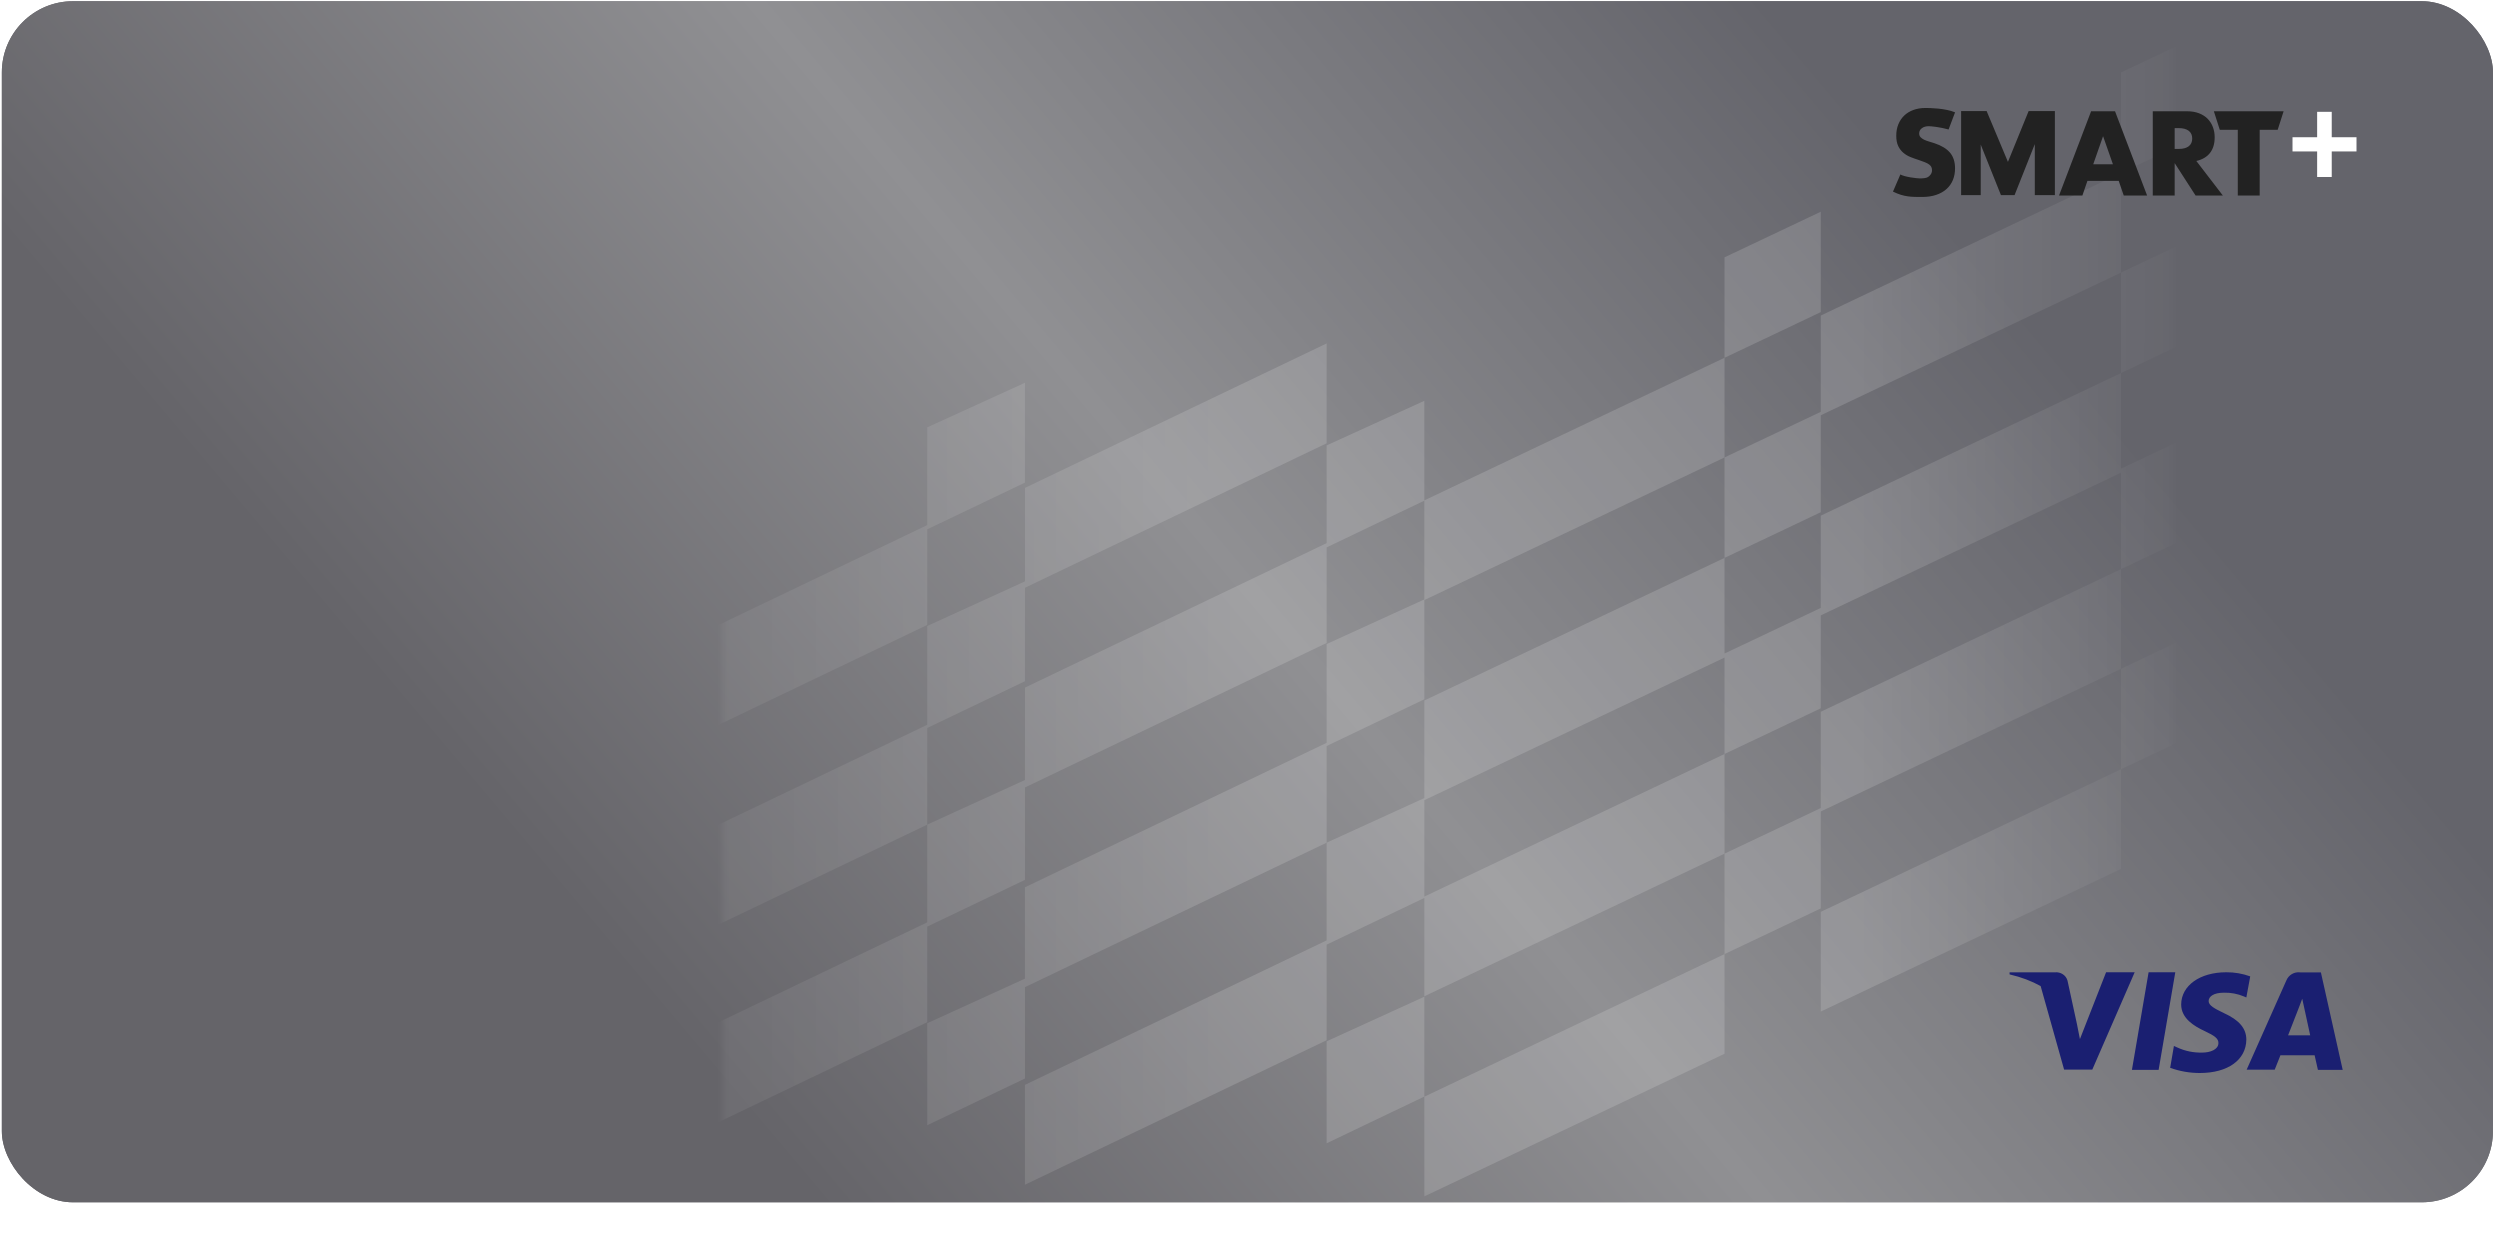 <?xml version="1.0" encoding="UTF-8"?>
<svg width="281px" height="139px" viewBox="0 0 281 139" version="1.1" xmlns="http://www.w3.org/2000/svg" xmlns:xlink="http://www.w3.org/1999/xlink">
    <title>Tarjetas / credito / visa smart+ Copy</title>
    <defs>
        <linearGradient x1="85.873%" y1="38.377%" x2="18.934%" y2="65.033%" id="linearGradient-1">
            <stop stop-color="#64646B" offset="0%"></stop>
            <stop stop-color="#909093" offset="51.576%"></stop>
            <stop stop-color="#656469" offset="100%"></stop>
        </linearGradient>
        <rect id="path-2" x="0" y="0" width="186.932" height="134.73"></rect>
        <linearGradient x1="100%" y1="50%" x2="9.244%" y2="50%" id="linearGradient-4">
            <stop stop-color="#FFFFFF" stop-opacity="0" offset="0%"></stop>
            <stop stop-color="#FFFFFF" stop-opacity="0.15" offset="19.85%"></stop>
            <stop stop-color="#FFFFFF" stop-opacity="0.15" offset="53.709%"></stop>
            <stop stop-color="#FFFFFF" stop-opacity="0" offset="100%"></stop>
        </linearGradient>
        <filter color-interpolation-filters="auto" id="filter-5">
            <feColorMatrix in="SourceGraphic" type="matrix" values="0 0 0 0 1 0 0 0 0 1 0 0 0 0 1 0 0 0 1 0"></feColorMatrix>
        </filter>
        <rect id="path-6" x="0" y="0" width="163" height="134.808"></rect>
        <linearGradient x1="100%" y1="50%" x2="9.244%" y2="50%" id="linearGradient-8">
            <stop stop-color="#FFFFFF" stop-opacity="0" offset="0%"></stop>
            <stop stop-color="#FFFFFF" stop-opacity="0.15" offset="19.85%"></stop>
            <stop stop-color="#FFFFFF" stop-opacity="0.15" offset="53.709%"></stop>
            <stop stop-color="#FFFFFF" stop-opacity="0" offset="100%"></stop>
        </linearGradient>
        <filter color-interpolation-filters="auto" id="filter-9">
            <feColorMatrix in="SourceGraphic" type="matrix" values="0 0 0 0 1 0 0 0 0 1 0 0 0 0 1 0 0 0 1 0"></feColorMatrix>
        </filter>
        <filter color-interpolation-filters="auto" id="filter-10">
            <feColorMatrix in="SourceGraphic" type="matrix" values="0 0 0 0 1 0 0 0 0 1 0 0 0 0 1 0 0 0 1 0"></feColorMatrix>
        </filter>
    </defs>
    <g id="cambio-clave-tarjeta" stroke="none" stroke-width="1" fill="none" fill-rule="evenodd">
        <g id="Artboard" transform="translate(-3331, -1497)">
            <g id="Tarjetas-/-credito-/-visa-smart+-Copy" transform="translate(3331.208, 1497.136)">
                <g id="Cards-cuentas-/-card-cuentas-+-ver-detalle">
                    <rect id="bg" fill="url(#linearGradient-1)" fill-rule="nonzero" x="0" y="0" width="280" height="135" rx="8"></rect>
                    <g id="tramas" transform="translate(64.432, 0)">
                        <mask id="mask-3" fill="white">
                            <use xlink:href="#path-2"></use>
                        </mask>
                        <g id="Rectangle"></g>
                        <path d="M103.158,43.411 L103.158,56.439 L80.893,75.288 L80.893,87.485 L73.68,93.583 L73.68,106.196 L51.415,125.045 L51.415,137.657 L44.202,143.755 L44.202,156.229 L21.937,175.078 L21.937,162.05 L44.202,143.201 L44.202,130.45 L51.415,124.629 L51.415,112.017 L73.68,93.167 L73.68,80.278 L80.893,74.457 L80.893,62.26 L103.158,43.411 Z M132.527,123.088 L132.527,136.092 L110.37,154.704 L110.37,141.696 L132.527,123.088 Z M161.787,21.165 L161.787,34.169 L139.63,52.781 L139.63,65.433 L132.527,71.391 L132.527,83.871 L139.63,77.922 L139.63,91.019 L132.527,96.977 L132.527,84.395 L110.37,103.008 L110.37,115.585 L132.527,96.977 L132.527,109.981 L110.37,128.594 L110.37,115.759 L103.158,121.857 L103.158,134.331 L80.893,153.18 L80.893,140.152 L103.158,121.303 L103.158,108.552 L110.37,102.731 L110.37,89.999 L132.527,71.391 L132.527,58.285 L139.63,52.336 L139.63,39.773 L161.787,21.165 Z M51.415,163.575 L44.202,169.673 L44.202,156.368 L51.415,150.546 L51.415,137.796 L73.68,118.946 L73.68,106.196 L80.893,100.374 L80.893,88.317 L103.158,69.467 L103.158,56.716 L110.37,50.895 L110.37,63.889 L132.527,45.281 L132.527,58.285 L110.37,76.897 L110.37,89.841 L103.158,95.939 L103.158,108.552 L80.893,127.401 L80.893,139.32 L73.68,145.418 L73.68,132.113 L80.893,126.292 L80.893,114.373 L103.158,95.524 L103.158,82.634 L110.37,76.813 L110.37,63.924 L103.158,70.022 L103.158,82.495 L80.893,101.345 L80.893,113.403 L73.68,119.501 L73.68,131.975 L51.415,150.824 L51.415,163.575 Z M80.893,48.539 L80.893,61.567 L73.68,67.666 L73.68,80.139 L51.415,98.989 L51.415,111.739 L44.202,117.838 L44.202,130.45 L21.937,149.299 L21.937,136.271 L44.202,117.422 L44.202,104.532 L51.415,98.711 L51.415,85.96 L73.68,67.111 L73.68,54.36 L80.893,48.539 Z M110.37,128.648 L110.37,141.676 L103.158,147.775 L103.158,134.469 L110.37,128.648 Z M161.787,98.972 L161.787,111.976 L139.63,130.589 L139.63,117.58 L161.787,98.972 Z M51.415,72.794 L51.415,85.822 L44.202,91.92 L44.202,104.394 L21.937,123.243 L21.937,110.215 L44.202,91.366 L44.202,78.615 L51.415,72.794 Z M161.787,72.862 L161.787,85.866 L139.63,104.478 L139.63,117.129 L132.527,123.088 L132.527,109.981 L139.63,104.032 L139.63,91.469 L161.787,72.862 Z M168.89,79.917 L168.89,93.014 L161.787,98.972 L161.787,85.866 L168.89,79.917 Z M161.787,47.276 L161.787,59.755 L168.89,53.806 L168.89,66.903 L161.787,72.862 L161.787,60.28 L139.63,78.892 L139.63,65.883 L161.787,47.276 Z M168.89,28.22 L168.89,41.317 L161.787,47.276 L161.787,34.169 L168.89,28.22 Z M139.63,26.225 L139.63,39.322 L132.527,45.281 L132.527,32.174 L139.63,26.225 Z M168.89,2.109 L168.89,15.206 L161.787,21.165 L161.787,8.059 L168.89,2.109 Z" id="Combined-Shape" fill="url(#linearGradient-4)" mask="url(#mask-3)"></path>
                    </g>
                    <g id="Logo-tarjeta-/-visa" transform="translate(222.389, 58.5)" filter="url(#filter-5)">
                        <g>
                            <path d="M25.639,14.338 C26.556,14.332 27.467,14.489 28.329,14.801 L28.329,14.801 L27.891,17.173 L27.616,17.054 C26.906,16.758 26.141,16.615 25.372,16.634 C24.195,16.634 23.653,17.079 23.653,17.576 C23.653,18.073 24.323,18.424 25.372,18.929 C27.108,19.717 27.891,20.668 27.891,21.91 C27.865,24.189 25.819,25.662 22.665,25.662 C21.527,25.664 20.398,25.467 19.33,25.079 L19.33,25.079 L19.751,22.621 L20.129,22.792 C21.014,23.2 21.982,23.396 22.957,23.366 C23.816,23.366 24.753,23.032 24.753,22.296 C24.762,21.799 24.341,21.473 23.197,20.942 C22.054,20.411 20.567,19.538 20.567,17.961 C20.584,15.829 22.673,14.338 25.639,14.338 Z M19.905,14.338 L18.032,25.31 L15.032,25.31 L16.906,14.338 L19.905,14.338 Z M33.817,14.339 L33.95,14.351 L36.271,14.351 L38.721,25.306 L35.936,25.306 C35.936,25.306 35.661,24.047 35.566,23.67 L35.566,23.67 L31.724,23.67 L31.079,25.289 L27.925,25.289 L32.386,15.267 C32.636,14.641 33.28,14.264 33.95,14.351 Z M15.341,14.338 L10.579,25.276 L7.408,25.276 L4.772,15.891 C3.762,15.33 2.595,14.882 1.279,14.578 L1.279,14.578 L1.279,14.346 L6.365,14.346 C7.018,14.275 7.626,14.673 7.791,15.28 L7.791,15.28 L8.886,20.317 C8.88,20.301 8.873,20.286 8.867,20.271 L8.878,20.3 L9.187,21.85 L12.127,14.338 L15.341,14.338 Z M34.174,17.314 C34.019,17.725 33.778,18.359 33.778,18.359 L33.778,18.359 L32.584,21.426 L35.068,21.426 L34.38,18.256 Z" id="Combined-Shape" fill="#1A1F71"></path>
                        </g>
                    </g>
                </g>
                <g id="Cards-cuentas-/-card-cuentas-+-ver-detalle">
                    <rect id="bg" fill="url(#linearGradient-1)" fill-rule="nonzero" x="0" y="0" width="280" height="135" rx="8"></rect>
                    <g id="tramas" transform="translate(81, 0)">
                        <mask id="mask-7" fill="white">
                            <use xlink:href="#path-6"></use>
                        </mask>
                        <g id="Rectangle"></g>
                        <path d="M67.904,38.467 L67.904,49.69 L33.997,65.927 L33.997,76.433 L23.013,81.687 L23.013,92.551 L-10.894,108.788 L-10.894,119.653 L-21.878,124.906 L-21.878,135.651 L-55.785,151.889 L-55.785,140.666 L-21.878,124.429 L-21.878,113.445 L-10.894,108.43 L-10.894,97.566 L23.013,81.329 L23.013,70.225 L33.997,65.211 L33.997,54.704 L67.904,38.467 Z M112.63,107.103 L112.63,118.305 L78.888,134.338 L78.888,123.132 L112.63,107.103 Z M157.189,41.796 L157.189,52.546 L168.006,47.421 L168.006,58.704 L157.189,63.836 L157.188,52.998 L123.447,69.031 L123.447,79.478 L112.63,84.611 L112.63,73.772 L78.888,89.805 L78.888,100.64 L112.63,84.611 L112.63,95.813 L78.888,111.846 L78.888,100.789 L67.904,106.042 L67.904,116.788 L33.997,133.025 L33.997,121.802 L67.904,105.565 L67.904,94.581 L78.888,89.566 L78.888,78.599 L112.63,62.57 L112.63,73.32 L123.447,68.195 L123.447,57.825 L157.189,41.796 Z M-10.894,141.979 L-21.878,147.232 L-21.878,135.771 L-10.894,130.756 L-10.894,119.772 L23.013,103.535 L23.013,92.551 L33.997,87.537 L33.997,77.15 L67.904,60.913 L67.904,49.929 L78.888,44.914 L78.888,56.107 L112.63,40.078 L112.63,51.28 L78.888,67.313 L78.888,78.463 L67.904,83.716 L67.904,94.581 L33.997,110.818 L33.997,121.086 L23.013,126.339 L23.013,114.877 L33.997,109.863 L33.997,99.595 L67.904,83.358 L67.904,72.255 L78.888,67.24 L78.888,56.137 L67.904,61.39 L67.904,72.135 L33.997,88.373 L33.997,98.76 L23.013,104.013 L23.013,114.758 L-10.894,130.995 L-10.894,141.979 Z M33.997,42.885 L33.997,54.107 L23.013,59.361 L23.013,70.106 L-10.894,86.343 L-10.894,97.327 L-21.878,102.58 L-21.878,113.445 L-55.785,129.682 L-55.785,118.459 L-21.878,102.222 L-21.878,91.119 L-10.894,86.104 L-10.894,75.12 L23.013,58.883 L23.013,47.899 L33.997,42.885 Z M78.888,111.893 L78.888,123.115 L67.904,128.369 L67.904,116.907 L78.888,111.893 Z M157.189,86.329 L157.189,97.531 L123.447,113.564 L123.447,102.358 L157.189,86.329 Z M-10.894,63.778 L-10.894,75.001 L-21.878,80.254 L-21.878,90.999 L-55.785,107.236 L-55.785,96.014 L-21.878,79.776 L-21.878,68.792 L-10.894,63.778 Z M157.189,63.836 L157.189,75.039 L123.447,91.072 L123.447,101.97 L112.63,107.103 L112.63,95.813 L123.447,90.688 L123.447,79.866 L157.189,63.836 Z M168.006,69.914 L168.006,81.196 L157.189,86.329 L157.189,75.039 L168.006,69.914 Z M157.189,19.304 L157.189,30.506 L123.447,46.539 L123.447,57.437 L112.63,62.57 L112.63,51.28 L123.447,46.155 L123.447,35.333 L157.189,19.304 Z M168.006,25.381 L168.006,36.663 L157.189,41.796 L157.189,30.506 L168.006,25.381 Z M123.447,23.663 L123.447,34.945 L112.63,40.078 L112.63,28.787 L123.447,23.663 Z M168.006,2.889 L168.006,14.171 L157.189,19.304 L157.189,8.013 L168.006,2.889 Z" id="Combined-Shape" fill="url(#linearGradient-8)" mask="url(#mask-7)"></path>
                    </g>
                    <g id="Logo-tarjeta-/-visa" transform="translate(224.389, 94.808)" filter="url(#filter-9)">
                        <g>
                            <path d="M25.639,14.338 C26.556,14.332 27.467,14.489 28.329,14.801 L28.329,14.801 L27.891,17.173 L27.616,17.054 C26.906,16.758 26.141,16.615 25.372,16.634 C24.195,16.634 23.653,17.079 23.653,17.576 C23.653,18.073 24.323,18.424 25.372,18.929 C27.108,19.717 27.891,20.668 27.891,21.91 C27.865,24.189 25.819,25.662 22.665,25.662 C21.527,25.664 20.398,25.467 19.33,25.079 L19.33,25.079 L19.751,22.621 L20.129,22.792 C21.014,23.2 21.982,23.396 22.957,23.366 C23.816,23.366 24.753,23.032 24.753,22.296 C24.762,21.799 24.341,21.473 23.197,20.942 C22.054,20.411 20.567,19.538 20.567,17.961 C20.584,15.829 22.673,14.338 25.639,14.338 Z M19.905,14.338 L18.032,25.31 L15.032,25.31 L16.906,14.338 L19.905,14.338 Z M33.817,14.339 L33.95,14.351 L36.271,14.351 L38.721,25.306 L35.936,25.306 C35.936,25.306 35.661,24.047 35.566,23.67 L35.566,23.67 L31.724,23.67 L31.079,25.289 L27.925,25.289 L32.386,15.267 C32.636,14.641 33.28,14.264 33.95,14.351 Z M15.341,14.338 L10.579,25.276 L7.408,25.276 L4.772,15.891 C3.762,15.33 2.595,14.882 1.279,14.578 L1.279,14.578 L1.279,14.346 L6.365,14.346 C7.018,14.275 7.626,14.673 7.791,15.28 L7.791,15.28 L8.886,20.317 C8.88,20.301 8.873,20.286 8.867,20.271 L8.878,20.3 L9.187,21.85 L12.127,14.338 L15.341,14.338 Z M34.174,17.314 C34.019,17.725 33.778,18.359 33.778,18.359 L33.778,18.359 L32.584,21.426 L35.068,21.426 L34.38,18.256 Z" id="Combined-Shape" fill="#1A1F71"></path>
                        </g>
                    </g>
                </g>
                <g id="Group-5" transform="translate(212.562, 12.001)">
                    <g id="logo-smart" filter="url(#filter-10)">
                        <g>
                            <path d="M3.309,10 C3.887,10 4.404,9.922 4.86,9.767 C5.317,9.613 5.702,9.395 6.016,9.114 C6.33,8.834 6.569,8.497 6.732,8.103 C6.895,7.709 6.977,7.27 6.977,6.784 C6.977,6.064 6.791,5.479 6.418,5.031 C6.045,4.583 5.457,4.225 4.653,3.957 C4.452,3.89 4.249,3.827 4.044,3.769 C3.839,3.71 3.654,3.641 3.491,3.562 C3.328,3.482 3.196,3.388 3.095,3.279 C2.995,3.17 2.945,3.032 2.945,2.864 C2.945,2.621 3.045,2.425 3.246,2.274 C3.447,2.123 3.707,2.048 4.025,2.048 C4.276,2.048 5.365,2.158 6.25,2.418 L6.979,0.491 C5.885,0.023 4.117,-4.73690264e-14 3.648,-4.73690264e-14 C3.146,-4.73690264e-14 2.691,0.075 2.285,0.226 C1.879,0.377 1.535,0.588 1.255,0.861 C0.974,1.133 0.757,1.459 0.602,1.84 C0.447,2.222 0.369,2.647 0.369,3.116 C0.369,3.585 0.442,3.972 0.589,4.278 C0.736,4.583 0.928,4.837 1.167,5.038 C1.406,5.239 1.678,5.4 1.983,5.521 C2.289,5.643 2.601,5.754 2.919,5.854 C3.187,5.946 3.416,6.03 3.604,6.105 C3.792,6.181 3.945,6.262 4.063,6.35 C4.18,6.438 4.264,6.535 4.314,6.639 C4.364,6.744 4.389,6.868 4.389,7.01 C4.389,7.244 4.291,7.454 4.094,7.638 C3.897,7.822 3.735,7.89 3.196,7.914 C2.656,7.939 1.25,7.731 0.833,7.47 L0,9.398 C1.25,10.023 2.111,10 3.309,10 Z M21.291,9.84 L21.856,8.195 L25.374,8.195 L25.939,9.84 L28.565,9.84 L24.959,0.368 L22.271,0.368 L18.665,9.84 L21.291,9.84 Z M24.721,6.323 L22.51,6.323 L23.615,3.17 L24.721,6.323 Z M31.663,9.84 L31.663,6.197 L34.012,9.84 L37.078,9.84 L34.1,5.958 C34.779,5.799 35.292,5.496 35.639,5.048 C35.987,4.6 36.16,4.015 36.16,3.295 C36.16,2.893 36.096,2.516 35.966,2.164 C35.836,1.813 35.643,1.503 35.388,1.235 C35.132,0.967 34.808,0.755 34.414,0.6 C34.021,0.446 33.56,0.368 33.032,0.368 L33.032,0.368 L29.201,0.368 L29.201,9.84 L31.663,9.84 Z M32.128,4.602 L31.663,4.602 L31.663,2.265 L32.128,2.265 C32.614,2.265 32.986,2.366 33.246,2.567 C33.506,2.768 33.635,3.056 33.635,3.433 C33.635,3.81 33.506,4.099 33.246,4.3 C32.986,4.501 32.614,4.602 32.128,4.602 L32.128,4.602 Z M41.218,9.84 L41.218,2.453 L43.241,2.453 L43.908,0.368 L36.067,0.368 L36.734,2.453 L38.756,2.453 L38.756,9.84 L41.218,9.84 Z" id="SMART" fill="#222222" fill-rule="nonzero"></path>
                            <polygon id="M" fill="#222222" fill-rule="nonzero" points="9.863 9.793 9.863 4.115 12.136 9.793 13.668 9.793 15.941 4.062 15.941 9.793 18.197 9.793 18.197 0.349 15.248 0.349 12.922 6.058 10.529 0.349 7.66 0.349 7.66 9.793"></polygon>
                        </g>
                    </g>
                    <polygon id="+" fill="#FFFFFF" fill-rule="nonzero" points="49.317 7.757 49.317 4.885 52.101 4.885 52.101 3.288 49.317 3.288 49.317 0.432 47.676 0.432 47.676 3.288 44.908 3.288 44.908 4.885 47.676 4.885 47.676 7.757"></polygon>
                </g>
            </g>
        </g>
    </g>
</svg>
